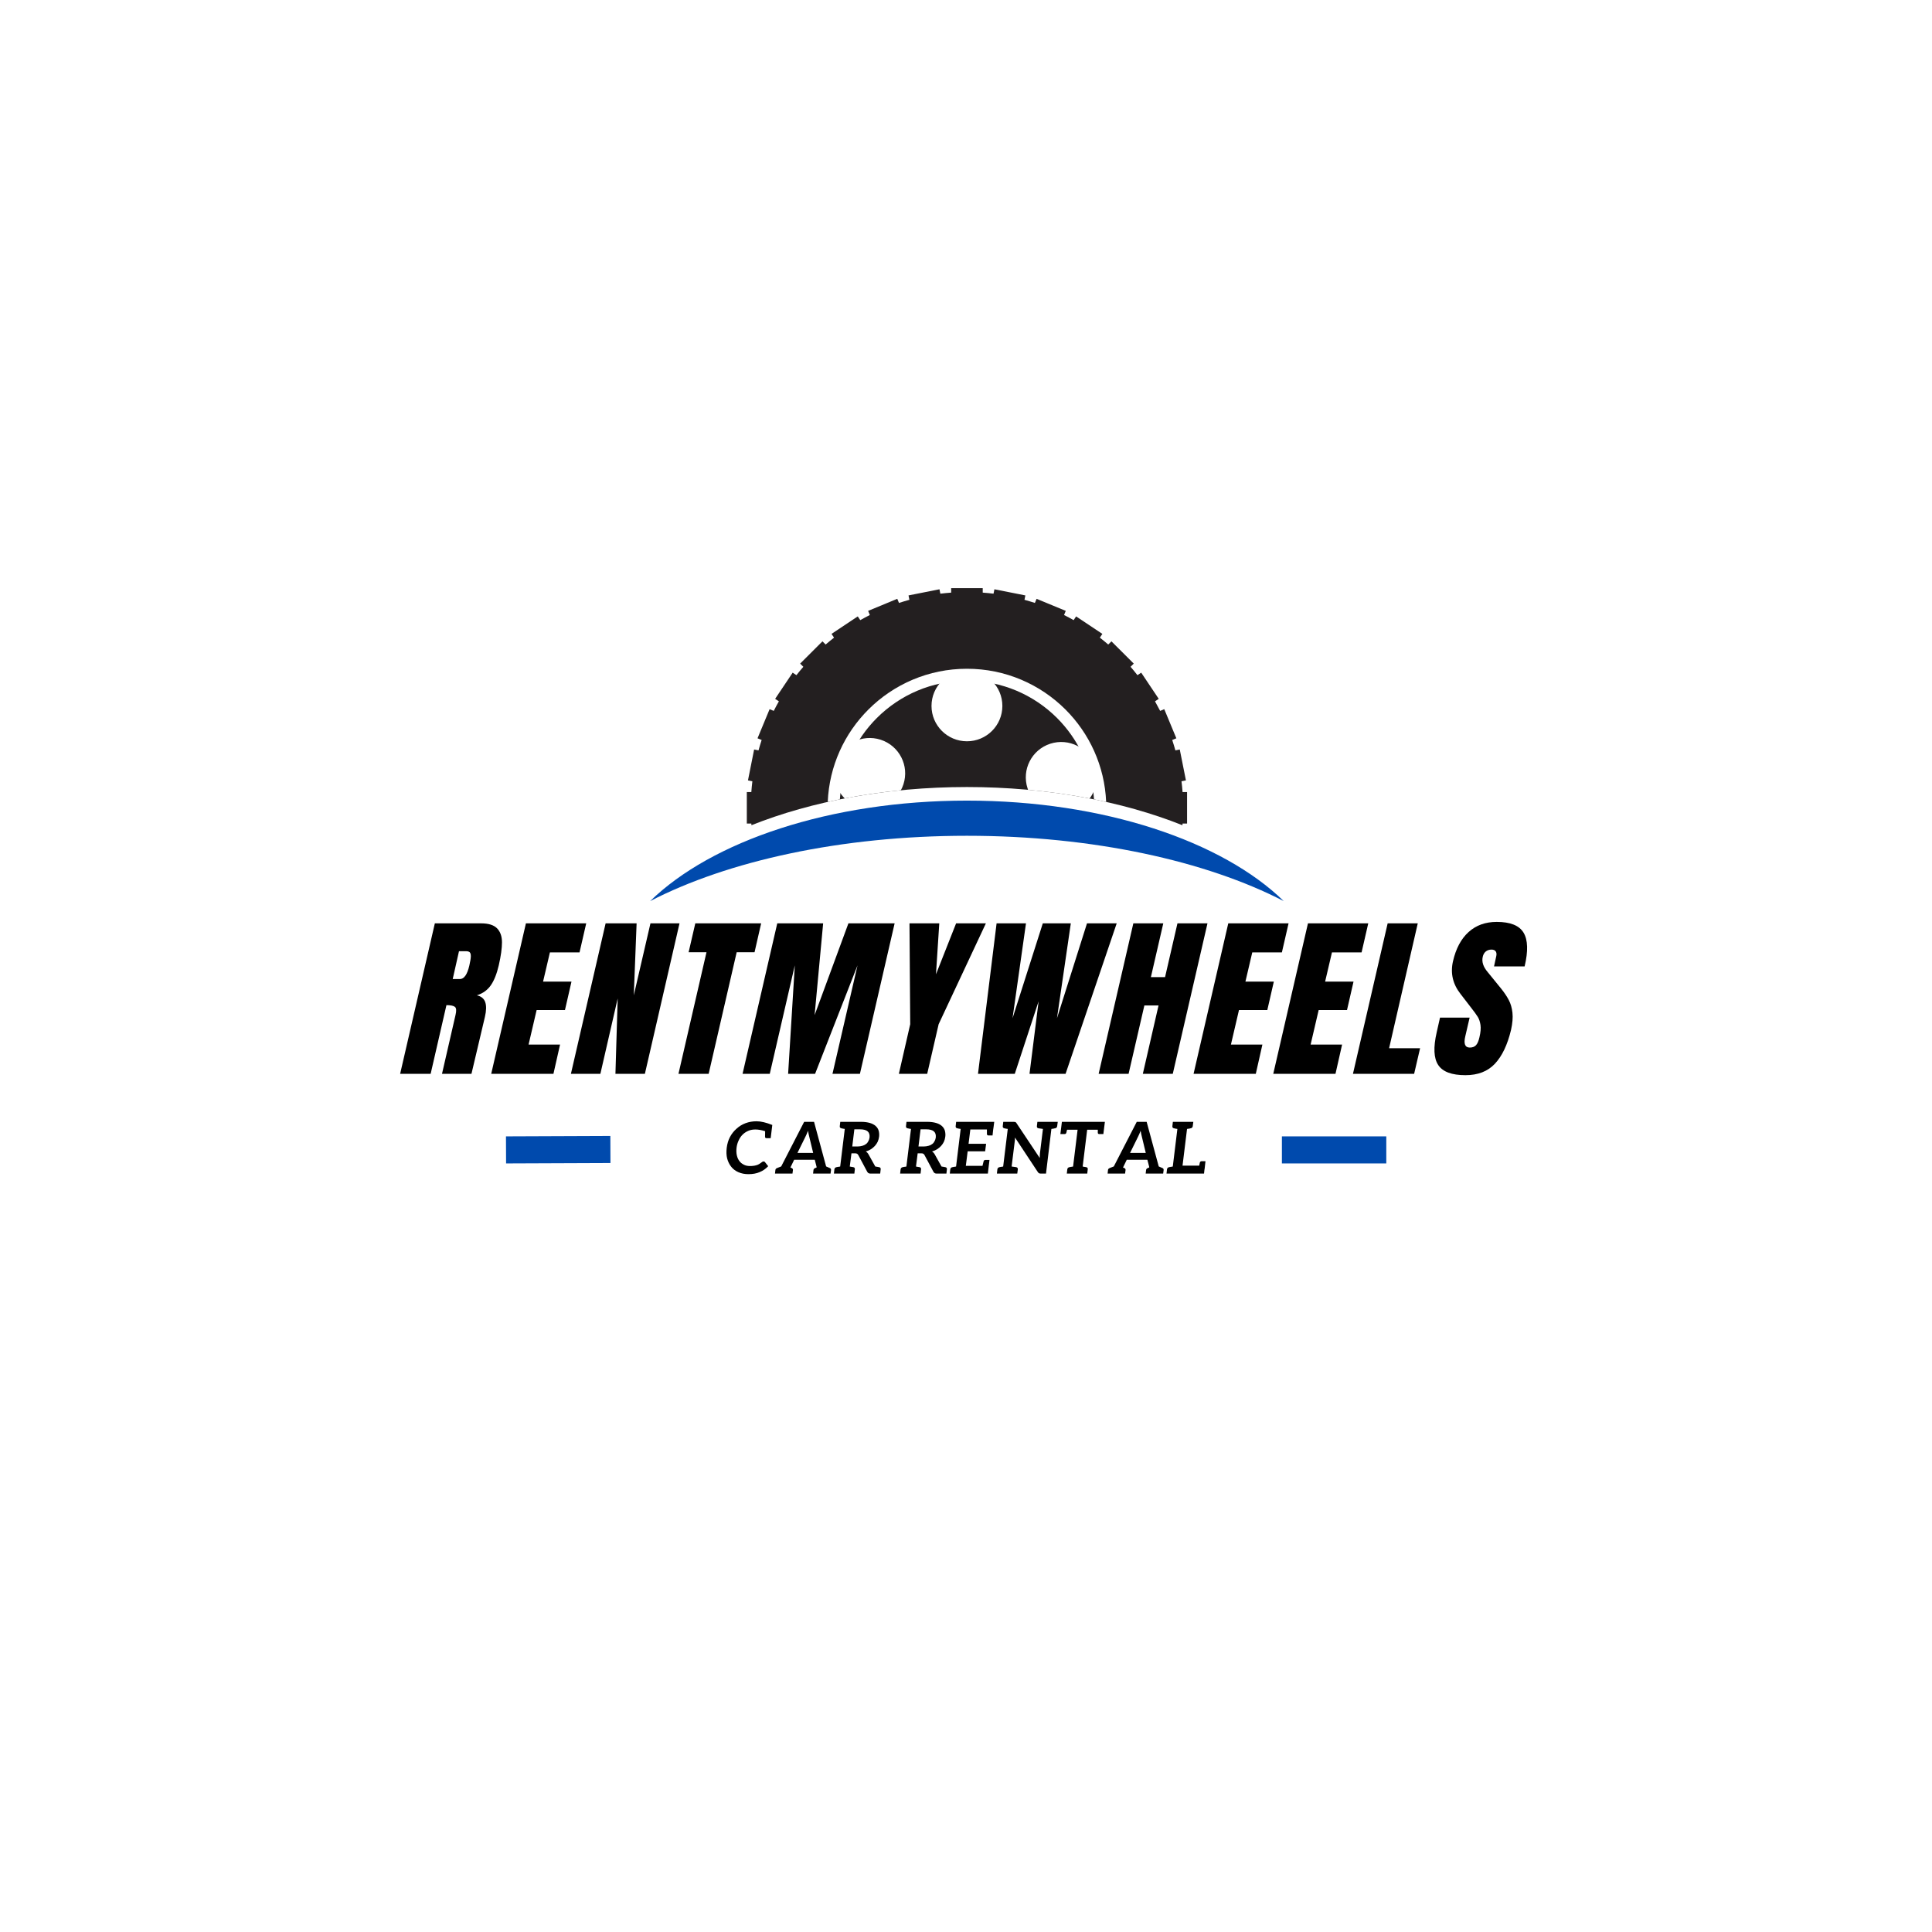 <svg xmlns="http://www.w3.org/2000/svg" xmlns:xlink="http://www.w3.org/1999/xlink" width="500" zoomAndPan="magnify" viewBox="0 0 375 375" height="500" preserveAspectRatio="xMidYMid meet" version="1.0"><defs><g/><clipPath id="a4f65c2702"><path d="M 144 114.156 L 231 114.156 L 231 161 L 144 161 Z M 144 114.156 " clip-rule="nonzero"/></clipPath><clipPath id="ffcc7c986f"><path d="M 126.191 155.375 L 249.176 155.375 L 249.176 174.906 L 126.191 174.906 Z M 126.191 155.375 " clip-rule="nonzero"/></clipPath></defs><rect x="-37.5" width="450" fill="#ffffff" y="-37.5" height="450" fill-opacity="1"/><rect x="-37.5" width="450" fill="#ffffff" y="-37.5" height="450" fill-opacity="1"/><rect x="-37.5" width="450" fill="#ffffff" y="-37.5" height="450" fill-opacity="1"/><g clip-path="url(#a4f65c2702)"><path fill="#231f20" d="M 190.746 115.027 C 191.449 115.078 192.148 115.148 192.844 115.234 L 193.016 114.379 L 199.023 115.57 L 198.852 116.422 C 199.531 116.609 200.207 116.812 200.871 117.031 L 201.203 116.23 L 206.863 118.57 L 206.531 119.375 C 207.16 119.691 207.781 120.02 208.391 120.367 L 208.875 119.645 L 213.969 123.039 L 213.48 123.766 C 214.035 124.199 214.578 124.645 215.109 125.102 L 215.73 124.484 L 220.062 128.805 L 219.441 129.422 C 219.898 129.953 220.344 130.496 220.777 131.051 L 221.508 130.562 L 224.91 135.645 L 224.188 136.129 C 224.531 136.738 224.863 137.359 225.184 137.984 L 225.984 137.652 L 228.328 143.301 L 227.527 143.633 C 227.75 144.297 227.953 144.969 228.141 145.648 L 228.992 145.477 L 230.188 151.473 L 229.328 151.645 C 229.414 152.336 229.484 153.035 229.535 153.738 L 230.41 153.738 L 230.41 159.852 L 229.535 159.852 C 229.527 159.957 229.52 160.066 229.508 160.176 C 217.832 155.52 203.359 152.762 187.684 152.762 C 172.008 152.762 157.531 155.52 145.855 160.176 C 145.848 160.066 145.84 159.957 145.832 159.852 L 144.957 159.852 L 144.957 153.738 L 145.832 153.738 C 145.883 153.035 145.949 152.336 146.035 151.645 L 145.18 151.473 L 146.375 145.477 L 147.227 145.648 C 147.414 144.969 147.617 144.297 147.836 143.633 L 147.035 143.301 L 149.379 137.652 L 150.184 137.984 C 150.5 137.359 150.832 136.738 151.18 136.129 L 150.453 135.645 L 153.859 130.562 L 154.586 131.051 C 155.02 130.496 155.465 129.953 155.926 129.426 L 155.305 128.805 L 159.637 124.484 L 160.258 125.102 C 160.789 124.645 161.332 124.199 161.887 123.766 L 161.398 123.039 L 166.492 119.645 L 166.977 120.367 C 167.586 120.02 168.207 119.691 168.836 119.375 L 168.504 118.57 L 174.16 116.23 L 174.492 117.031 C 175.16 116.812 175.832 116.609 176.512 116.422 L 176.344 115.57 L 182.352 114.379 L 182.52 115.234 C 183.215 115.148 183.914 115.082 184.621 115.027 L 184.621 114.156 L 190.746 114.156 L 190.746 115.027 " fill-opacity="1" fill-rule="evenodd"/></g><path fill="#ffffff" d="M 187.684 129.805 C 195.148 129.805 201.91 132.828 206.805 137.711 C 211.445 142.344 214.41 148.656 214.703 155.652 C 213.926 155.48 213.141 155.312 212.348 155.152 C 211.941 148.996 209.273 143.457 205.16 139.352 C 200.688 134.887 194.508 132.129 187.684 132.129 C 180.859 132.129 174.68 134.887 170.207 139.352 C 166.094 143.457 163.422 148.996 163.02 155.152 C 162.227 155.312 161.441 155.48 160.664 155.652 C 160.957 148.656 163.918 142.344 168.562 137.711 C 173.457 132.828 180.215 129.805 187.684 129.805 " fill-opacity="1" fill-rule="nonzero"/><path fill="#ffffff" d="M 162.277 147.988 C 163.449 144.383 167.328 142.41 170.941 143.582 C 174.551 144.754 176.531 148.625 175.355 152.23 C 175.223 152.637 175.055 153.027 174.855 153.391 C 171.109 153.762 167.469 154.293 163.961 154.969 C 162.188 153.199 161.449 150.527 162.277 147.988 Z M 187.684 130.16 C 191.48 130.16 194.559 133.23 194.559 137.023 C 194.559 140.812 191.48 143.883 187.684 143.883 C 183.887 143.883 180.805 140.812 180.805 137.023 C 180.805 133.23 183.887 130.16 187.684 130.16 Z M 212.523 148.762 C 213.242 150.961 212.785 153.262 211.496 154.984 C 207.66 154.242 203.664 153.676 199.547 153.301 C 199.512 153.203 199.477 153.105 199.445 153.004 C 198.27 149.398 200.25 145.527 203.859 144.355 C 207.473 143.188 211.352 145.16 212.523 148.762 " fill-opacity="1" fill-rule="evenodd"/><g clip-path="url(#ffcc7c986f)"><path fill="#004aad" d="M 187.684 155.398 C 214.191 155.398 237.262 163.281 249.176 174.906 C 234.141 167.129 212.164 162.223 187.684 162.223 C 163.203 162.223 141.227 167.129 126.191 174.906 C 138.102 163.281 161.176 155.398 187.684 155.398 " fill-opacity="1" fill-rule="evenodd"/></g><g fill="#000000" fill-opacity="1"><g transform="translate(79.715, 208.425)"><g><path d="M 4.688 -29.203 L 13.672 -29.203 C 15.098 -29.203 16.129 -28.879 16.766 -28.234 C 17.398 -27.586 17.719 -26.68 17.719 -25.516 C 17.719 -24.348 17.508 -22.859 17.094 -21.047 C 16.707 -19.391 16.191 -18.098 15.547 -17.172 C 14.898 -16.242 14 -15.598 12.844 -15.234 C 13.688 -15.047 14.227 -14.602 14.469 -13.906 C 14.707 -13.207 14.688 -12.254 14.406 -11.047 L 11.797 0 L 6.078 0 L 8.703 -11.422 C 8.898 -12.234 8.863 -12.754 8.594 -12.984 C 8.32 -13.211 7.77 -13.328 6.938 -13.328 L 3.875 0 L -2.047 0 Z M 9.547 -18.391 C 10.367 -18.391 10.984 -19.273 11.391 -21.047 C 11.566 -21.816 11.66 -22.395 11.672 -22.781 C 11.68 -23.164 11.613 -23.43 11.469 -23.578 C 11.32 -23.723 11.078 -23.797 10.734 -23.797 L 9.375 -23.797 L 8.156 -18.391 Z M 9.547 -18.391 "/></g></g></g><g fill="#000000" fill-opacity="1"><g transform="translate(97.393, 208.425)"><g><path d="M -2.047 0 L 4.688 -29.203 L 16.391 -29.203 L 15.094 -23.562 L 9.344 -23.562 L 8.016 -17.891 L 13.531 -17.891 L 12.266 -12.375 L 6.766 -12.375 L 5.203 -5.672 L 11.312 -5.672 L 10.031 0 Z M -2.047 0 "/></g></g></g><g fill="#000000" fill-opacity="1"><g transform="translate(112.862, 208.425)"><g><path d="M -2.047 0 L 4.688 -29.203 L 10.703 -29.203 L 10.156 -15.234 L 13.391 -29.203 L 19.031 -29.203 L 12.312 0 L 6.594 0 L 7.031 -14.625 L 3.672 0 Z M -2.047 0 "/></g></g></g><g fill="#000000" fill-opacity="1"><g transform="translate(131.254, 208.425)"><g><path d="M 0.438 0 L 5.875 -23.594 L 2.406 -23.594 L 3.703 -29.203 L 16.484 -29.203 L 15.203 -23.594 L 11.734 -23.594 L 6.297 0 Z M 0.438 0 "/></g></g></g><g fill="#000000" fill-opacity="1"><g transform="translate(146.178, 208.425)"><g><path d="M -2.047 0 L 4.688 -29.203 L 13.594 -29.203 L 11.938 -11.391 L 18.5 -29.203 L 27.469 -29.203 L 20.734 0 L 15.406 0 L 20.266 -21.047 L 12.031 0 L 6.797 0 L 8.094 -21.047 L 3.234 0 Z M -2.047 0 "/></g></g></g><g fill="#000000" fill-opacity="1"><g transform="translate(173.001, 208.425)"><g><path d="M 1.469 0 L 3.672 -9.625 L 3.531 -29.203 L 9.312 -29.203 L 8.672 -19.312 L 12.578 -29.203 L 18.359 -29.203 L 9.188 -9.625 L 6.969 0 Z M 1.469 0 "/></g></g></g><g fill="#000000" fill-opacity="1"><g transform="translate(189.626, 208.425)"><g><path d="M 0.203 0 L 3.812 -29.203 L 9.516 -29.203 L 6.906 -10.781 L 12.781 -29.203 L 18.219 -29.203 L 15.531 -10.781 L 21.359 -29.203 L 27.125 -29.203 L 17.203 0 L 10.203 0 L 11.969 -14.078 L 7.344 0 Z M 0.203 0 "/></g></g></g><g fill="#000000" fill-opacity="1"><g transform="translate(215.293, 208.425)"><g><path d="M -2.047 0 L 4.688 -29.203 L 10.5 -29.203 L 8.094 -18.766 L 10.844 -18.766 L 13.25 -29.203 L 19.078 -29.203 L 12.344 0 L 6.531 0 L 9.578 -13.266 L 6.828 -13.266 L 3.766 0 Z M -2.047 0 "/></g></g></g><g fill="#000000" fill-opacity="1"><g transform="translate(233.719, 208.425)"><g><path d="M -2.047 0 L 4.688 -29.203 L 16.391 -29.203 L 15.094 -23.562 L 9.344 -23.562 L 8.016 -17.891 L 13.531 -17.891 L 12.266 -12.375 L 6.766 -12.375 L 5.203 -5.672 L 11.312 -5.672 L 10.031 0 Z M -2.047 0 "/></g></g></g><g fill="#000000" fill-opacity="1"><g transform="translate(249.187, 208.425)"><g><path d="M -2.047 0 L 4.688 -29.203 L 16.391 -29.203 L 15.094 -23.562 L 9.344 -23.562 L 8.016 -17.891 L 13.531 -17.891 L 12.266 -12.375 L 6.766 -12.375 L 5.203 -5.672 L 11.312 -5.672 L 10.031 0 Z M -2.047 0 "/></g></g></g><g fill="#000000" fill-opacity="1"><g transform="translate(264.656, 208.425)"><g><path d="M -2.047 0 L 4.688 -29.203 L 10.531 -29.203 L 4.969 -4.969 L 10.984 -4.969 L 9.828 0 Z M -2.047 0 "/></g></g></g><g fill="#000000" fill-opacity="1"><g transform="translate(279.614, 208.425)"><g><path d="M 4.828 0.266 C 2.172 0.266 0.41 -0.391 -0.453 -1.703 C -1.328 -3.016 -1.426 -5.133 -0.75 -8.062 L -0.109 -10.906 L 5.641 -10.906 L 4.797 -7.281 C 4.453 -5.82 4.742 -5.094 5.672 -5.094 C 6.191 -5.094 6.594 -5.242 6.875 -5.547 C 7.164 -5.859 7.391 -6.379 7.547 -7.109 C 7.773 -8.055 7.844 -8.844 7.75 -9.469 C 7.656 -10.094 7.484 -10.613 7.234 -11.031 C 6.984 -11.445 6.508 -12.098 5.812 -12.984 L 3.875 -15.5 C 2.375 -17.406 1.883 -19.516 2.406 -21.828 C 2.977 -24.316 3.988 -26.211 5.438 -27.516 C 6.883 -28.828 8.707 -29.484 10.906 -29.484 C 13.539 -29.484 15.273 -28.785 16.109 -27.391 C 16.953 -25.992 17.02 -23.812 16.312 -20.844 L 10.375 -20.844 L 10.812 -22.844 C 10.895 -23.227 10.859 -23.535 10.703 -23.766 C 10.547 -23.992 10.273 -24.109 9.891 -24.109 C 9.441 -24.109 9.066 -23.984 8.766 -23.734 C 8.473 -23.484 8.281 -23.145 8.188 -22.719 C 7.957 -21.758 8.273 -20.77 9.141 -19.75 L 11.797 -16.484 C 12.41 -15.711 12.895 -14.984 13.25 -14.297 C 13.613 -13.609 13.848 -12.789 13.953 -11.844 C 14.055 -10.906 13.961 -9.789 13.672 -8.5 C 12.984 -5.625 11.941 -3.441 10.547 -1.953 C 9.16 -0.473 7.254 0.266 4.828 0.266 Z M 4.828 0.266 "/></g></g></g><g fill="#000000" fill-opacity="1"><g transform="translate(140.73, 227.795)"><g><path d="M 8.062 -6.875 C 7.875 -6.875 7.773 -6.957 7.766 -7.125 C 7.766 -7.457 7.77 -7.828 7.781 -8.234 C 7.062 -8.453 6.438 -8.562 5.906 -8.562 C 5.395 -8.562 4.953 -8.484 4.578 -8.328 C 4.141 -8.148 3.766 -7.91 3.453 -7.609 C 3.129 -7.297 2.867 -6.926 2.672 -6.5 C 2.441 -6.031 2.297 -5.535 2.234 -5.016 C 2.172 -4.441 2.191 -3.941 2.297 -3.516 C 2.398 -3.078 2.57 -2.707 2.812 -2.406 C 3.02 -2.125 3.316 -1.891 3.703 -1.703 C 4.016 -1.547 4.395 -1.469 4.844 -1.469 C 5.102 -1.469 5.344 -1.484 5.562 -1.516 C 5.727 -1.535 5.922 -1.578 6.141 -1.641 C 6.285 -1.68 6.457 -1.758 6.656 -1.875 C 6.781 -1.945 6.953 -2.066 7.172 -2.234 C 7.223 -2.273 7.27 -2.305 7.312 -2.328 C 7.352 -2.348 7.41 -2.359 7.484 -2.359 C 7.598 -2.359 7.68 -2.32 7.734 -2.25 L 8.375 -1.438 C 7.895 -0.926 7.348 -0.547 6.734 -0.297 C 6.109 -0.023 5.379 0.109 4.547 0.109 C 3.816 0.109 3.16 -0.02 2.578 -0.281 C 1.992 -0.539 1.531 -0.895 1.188 -1.344 C 0.832 -1.789 0.57 -2.328 0.406 -2.953 C 0.258 -3.555 0.234 -4.242 0.328 -5.016 C 0.43 -5.816 0.641 -6.508 0.953 -7.094 C 1.285 -7.719 1.707 -8.254 2.219 -8.703 C 2.738 -9.18 3.32 -9.539 3.969 -9.781 C 4.633 -10.031 5.348 -10.156 6.109 -10.156 C 6.961 -10.156 7.984 -9.914 9.172 -9.438 L 8.859 -6.875 Z M 8.062 -6.875 "/></g></g></g><g fill="#000000" fill-opacity="1"><g transform="translate(150.162, 227.795)"><g><path d="M 10.906 -1.078 C 11.07 -1.016 11.148 -0.891 11.141 -0.703 L 11.047 0 L 7.656 0 L 7.734 -0.703 C 7.754 -0.867 7.863 -0.992 8.062 -1.078 C 8.176 -1.109 8.27 -1.145 8.344 -1.188 L 8.328 -1.344 L 7.984 -2.688 L 3.984 -2.688 L 3.297 -1.266 L 3.25 -1.188 C 3.301 -1.156 3.359 -1.129 3.422 -1.109 L 3.516 -1.078 C 3.68 -0.992 3.758 -0.867 3.75 -0.703 L 3.656 0 L 0.266 0 L 0.344 -0.703 C 0.352 -0.867 0.461 -0.992 0.672 -1.078 C 0.68 -1.078 0.945 -1.18 1.469 -1.391 L 5.922 -10.047 L 7.844 -10.047 L 10.188 -1.391 C 10.633 -1.191 10.875 -1.086 10.906 -1.078 Z M 6.156 -7.125 L 4.625 -4.016 L 7.672 -4.016 L 6.922 -7.125 C 6.848 -7.383 6.805 -7.562 6.797 -7.656 C 6.754 -7.832 6.711 -8.051 6.672 -8.312 C 6.648 -8.258 6.609 -8.156 6.547 -8 C 6.484 -7.844 6.438 -7.727 6.406 -7.656 C 6.363 -7.539 6.281 -7.363 6.156 -7.125 Z M 6.156 -7.125 "/></g></g></g><g fill="#000000" fill-opacity="1"><g transform="translate(161.596, 227.795)"><g><path d="M 9.047 -1.25 C 9.273 -1.195 9.375 -1.055 9.344 -0.828 L 9.25 0 L 7.375 0 C 7.207 0 7.07 -0.031 6.969 -0.094 C 6.875 -0.156 6.789 -0.25 6.719 -0.375 L 5 -3.594 C 4.938 -3.707 4.863 -3.789 4.781 -3.844 C 4.695 -3.906 4.555 -3.938 4.359 -3.938 L 3.672 -3.938 L 3.344 -1.375 C 3.406 -1.363 3.477 -1.348 3.562 -1.328 C 3.656 -1.316 3.719 -1.305 3.75 -1.297 C 3.781 -1.297 3.816 -1.289 3.859 -1.281 C 3.91 -1.27 3.945 -1.266 3.969 -1.266 C 3.977 -1.266 3.992 -1.258 4.016 -1.25 L 4.047 -1.25 C 4.266 -1.195 4.359 -1.055 4.328 -0.828 L 4.234 0 L 0.266 0 L 0.359 -0.828 C 0.391 -1.055 0.523 -1.195 0.766 -1.25 C 0.797 -1.25 0.82 -1.254 0.844 -1.266 C 0.895 -1.273 0.973 -1.289 1.078 -1.312 C 1.098 -1.312 1.156 -1.316 1.25 -1.328 C 1.344 -1.348 1.422 -1.363 1.484 -1.375 L 2.375 -8.672 C 2.32 -8.68 2.25 -8.691 2.156 -8.703 C 2.062 -8.723 2 -8.734 1.969 -8.734 C 1.938 -8.742 1.898 -8.754 1.859 -8.766 C 1.816 -8.773 1.789 -8.781 1.781 -8.781 C 1.758 -8.781 1.738 -8.781 1.719 -8.781 L 1.703 -8.797 C 1.473 -8.848 1.375 -8.988 1.406 -9.219 L 1.5 -10.047 L 5.516 -10.047 C 6.18 -10.047 6.758 -9.973 7.25 -9.828 C 7.695 -9.703 8.07 -9.504 8.375 -9.234 C 8.656 -8.984 8.848 -8.68 8.953 -8.328 C 9.055 -7.941 9.082 -7.551 9.031 -7.156 C 8.988 -6.812 8.898 -6.488 8.766 -6.188 C 8.641 -5.914 8.457 -5.645 8.219 -5.375 C 7.988 -5.125 7.734 -4.91 7.453 -4.734 C 7.18 -4.555 6.848 -4.41 6.453 -4.297 C 6.68 -4.16 6.863 -3.961 7 -3.703 L 8.297 -1.375 C 8.328 -1.375 8.391 -1.363 8.484 -1.344 C 8.586 -1.32 8.66 -1.312 8.703 -1.312 C 8.742 -1.301 8.789 -1.289 8.844 -1.281 C 8.906 -1.27 8.941 -1.266 8.953 -1.266 C 8.984 -1.266 9.004 -1.258 9.016 -1.25 Z M 5.828 -5.406 C 6.086 -5.477 6.32 -5.598 6.531 -5.766 C 6.707 -5.898 6.852 -6.086 6.969 -6.328 C 7.082 -6.547 7.156 -6.773 7.188 -7.016 C 7.238 -7.535 7.117 -7.926 6.828 -8.188 C 6.523 -8.457 6.023 -8.594 5.328 -8.594 L 4.234 -8.594 L 3.828 -5.266 L 4.906 -5.266 C 5.195 -5.266 5.504 -5.312 5.828 -5.406 Z M 5.828 -5.406 "/></g></g></g><g fill="#000000" fill-opacity="1"><g transform="translate(171.238, 227.795)"><g/></g></g><g fill="#000000" fill-opacity="1"><g transform="translate(174.448, 227.795)"><g><path d="M 9.047 -1.25 C 9.273 -1.195 9.375 -1.055 9.344 -0.828 L 9.25 0 L 7.375 0 C 7.207 0 7.07 -0.031 6.969 -0.094 C 6.875 -0.156 6.789 -0.25 6.719 -0.375 L 5 -3.594 C 4.938 -3.707 4.863 -3.789 4.781 -3.844 C 4.695 -3.906 4.555 -3.938 4.359 -3.938 L 3.672 -3.938 L 3.344 -1.375 C 3.406 -1.363 3.477 -1.348 3.562 -1.328 C 3.656 -1.316 3.719 -1.305 3.75 -1.297 C 3.781 -1.297 3.816 -1.289 3.859 -1.281 C 3.91 -1.27 3.945 -1.266 3.969 -1.266 C 3.977 -1.266 3.992 -1.258 4.016 -1.25 L 4.047 -1.25 C 4.266 -1.195 4.359 -1.055 4.328 -0.828 L 4.234 0 L 0.266 0 L 0.359 -0.828 C 0.391 -1.055 0.523 -1.195 0.766 -1.25 C 0.797 -1.25 0.82 -1.254 0.844 -1.266 C 0.895 -1.273 0.973 -1.289 1.078 -1.312 C 1.098 -1.312 1.156 -1.316 1.25 -1.328 C 1.344 -1.348 1.422 -1.363 1.484 -1.375 L 2.375 -8.672 C 2.32 -8.68 2.25 -8.691 2.156 -8.703 C 2.062 -8.723 2 -8.734 1.969 -8.734 C 1.938 -8.742 1.898 -8.754 1.859 -8.766 C 1.816 -8.773 1.789 -8.781 1.781 -8.781 C 1.758 -8.781 1.738 -8.781 1.719 -8.781 L 1.703 -8.797 C 1.473 -8.848 1.375 -8.988 1.406 -9.219 L 1.5 -10.047 L 5.516 -10.047 C 6.18 -10.047 6.758 -9.973 7.25 -9.828 C 7.695 -9.703 8.07 -9.504 8.375 -9.234 C 8.656 -8.984 8.848 -8.68 8.953 -8.328 C 9.055 -7.941 9.082 -7.551 9.031 -7.156 C 8.988 -6.812 8.898 -6.488 8.766 -6.188 C 8.641 -5.914 8.457 -5.645 8.219 -5.375 C 7.988 -5.125 7.734 -4.91 7.453 -4.734 C 7.18 -4.555 6.848 -4.41 6.453 -4.297 C 6.68 -4.16 6.863 -3.961 7 -3.703 L 8.297 -1.375 C 8.328 -1.375 8.391 -1.363 8.484 -1.344 C 8.586 -1.32 8.66 -1.312 8.703 -1.312 C 8.742 -1.301 8.789 -1.289 8.844 -1.281 C 8.906 -1.27 8.941 -1.266 8.953 -1.266 C 8.984 -1.266 9.004 -1.258 9.016 -1.25 Z M 5.828 -5.406 C 6.086 -5.477 6.32 -5.598 6.531 -5.766 C 6.707 -5.898 6.852 -6.086 6.969 -6.328 C 7.082 -6.547 7.156 -6.773 7.188 -7.016 C 7.238 -7.535 7.117 -7.926 6.828 -8.188 C 6.523 -8.457 6.023 -8.594 5.328 -8.594 L 4.234 -8.594 L 3.828 -5.266 L 4.906 -5.266 C 5.195 -5.266 5.504 -5.312 5.828 -5.406 Z M 5.828 -5.406 "/></g></g></g><g fill="#000000" fill-opacity="1"><g transform="translate(184.09, 227.795)"><g><path d="M 2.562 -10.047 L 8.891 -10.047 L 8.766 -9.062 L 8.688 -8.562 L 8.562 -7.406 L 7.766 -7.406 C 7.586 -7.406 7.488 -7.492 7.469 -7.672 C 7.469 -7.672 7.469 -7.719 7.469 -7.812 C 7.469 -7.914 7.469 -8.031 7.469 -8.156 C 7.469 -8.281 7.469 -8.414 7.469 -8.562 L 4.25 -8.562 L 3.906 -5.781 L 7.312 -5.781 L 7.125 -4.328 L 3.734 -4.328 L 3.375 -1.5 L 6.609 -1.5 C 6.672 -1.781 6.742 -2.078 6.828 -2.391 C 6.879 -2.566 7 -2.656 7.188 -2.656 L 7.969 -2.656 L 7.828 -1.5 L 7.766 -0.969 L 7.656 0 L 0.266 0 L 0.359 -0.828 C 0.391 -1.055 0.523 -1.195 0.766 -1.25 C 0.773 -1.25 0.785 -1.25 0.797 -1.25 C 0.816 -1.258 0.832 -1.266 0.844 -1.266 C 0.863 -1.266 0.898 -1.27 0.953 -1.281 C 1.004 -1.289 1.047 -1.301 1.078 -1.312 C 1.098 -1.312 1.156 -1.316 1.25 -1.328 C 1.344 -1.348 1.422 -1.363 1.484 -1.375 L 2.375 -8.672 C 2.32 -8.68 2.25 -8.691 2.156 -8.703 C 2.062 -8.723 2 -8.734 1.969 -8.734 C 1.938 -8.742 1.898 -8.754 1.859 -8.766 C 1.816 -8.773 1.789 -8.781 1.781 -8.781 C 1.758 -8.781 1.738 -8.781 1.719 -8.781 L 1.703 -8.797 C 1.473 -8.848 1.375 -8.988 1.406 -9.219 L 1.5 -10.047 Z M 2.562 -10.047 "/></g></g></g><g fill="#000000" fill-opacity="1"><g transform="translate(193.231, 227.795)"><g><path d="M 11.031 -10.047 L 12.078 -10.047 L 11.969 -9.219 C 11.945 -8.988 11.816 -8.848 11.578 -8.797 C 11.566 -8.797 11.551 -8.789 11.531 -8.781 C 11.52 -8.781 11.504 -8.781 11.484 -8.781 C 11.473 -8.781 11.441 -8.773 11.391 -8.766 C 11.348 -8.754 11.312 -8.742 11.281 -8.734 C 11.25 -8.734 11.18 -8.723 11.078 -8.703 C 10.984 -8.691 10.906 -8.68 10.844 -8.672 L 9.797 0 L 8.812 0 C 8.676 0 8.555 -0.02 8.453 -0.062 C 8.379 -0.094 8.297 -0.176 8.203 -0.312 L 3.781 -7 C 3.781 -6.801 3.773 -6.66 3.766 -6.578 L 3.719 -6.172 L 3.125 -1.375 C 3.281 -1.352 3.43 -1.332 3.578 -1.312 C 3.734 -1.289 3.844 -1.273 3.906 -1.266 C 3.969 -1.254 4.004 -1.25 4.016 -1.25 C 4.242 -1.195 4.348 -1.055 4.328 -0.828 L 4.219 0 L 0.266 0 L 0.359 -0.828 C 0.391 -1.055 0.523 -1.195 0.766 -1.25 C 0.797 -1.25 0.82 -1.254 0.844 -1.266 C 0.895 -1.273 0.973 -1.289 1.078 -1.312 C 1.098 -1.312 1.156 -1.316 1.25 -1.328 C 1.344 -1.348 1.422 -1.363 1.484 -1.375 L 2.375 -8.672 C 2.32 -8.68 2.25 -8.691 2.156 -8.703 C 2.062 -8.723 2 -8.734 1.969 -8.734 C 1.938 -8.742 1.898 -8.754 1.859 -8.766 C 1.816 -8.773 1.789 -8.781 1.781 -8.781 C 1.758 -8.781 1.738 -8.781 1.719 -8.781 L 1.703 -8.797 C 1.473 -8.848 1.375 -8.988 1.406 -9.219 L 1.5 -10.047 L 3.531 -10.047 C 3.551 -10.047 3.586 -10.039 3.641 -10.031 C 3.691 -10.031 3.723 -10.031 3.734 -10.031 C 3.785 -10.031 3.832 -10.016 3.875 -9.984 C 3.914 -9.973 3.957 -9.945 4 -9.906 C 4.02 -9.883 4.055 -9.828 4.109 -9.734 L 8.578 -3.031 C 8.578 -3.238 8.582 -3.395 8.594 -3.5 C 8.602 -3.707 8.613 -3.859 8.625 -3.953 L 9.203 -8.672 C 8.641 -8.754 8.348 -8.797 8.328 -8.797 C 8.098 -8.848 8 -8.988 8.031 -9.219 L 8.125 -10.047 Z M 11.031 -10.047 "/></g></g></g><g fill="#000000" fill-opacity="1"><g transform="translate(205.567, 227.795)"><g><path d="M 8.672 -10.047 L 8.891 -10.047 L 8.594 -7.672 L 7.812 -7.672 C 7.625 -7.672 7.523 -7.754 7.516 -7.922 L 7.516 -8.516 L 5.453 -8.516 L 4.578 -1.375 C 4.641 -1.363 4.711 -1.348 4.797 -1.328 C 4.891 -1.316 4.953 -1.305 4.984 -1.297 C 5.016 -1.297 5.051 -1.289 5.094 -1.281 C 5.145 -1.27 5.18 -1.266 5.203 -1.266 C 5.211 -1.266 5.227 -1.258 5.25 -1.25 L 5.281 -1.25 C 5.5 -1.195 5.594 -1.055 5.562 -0.828 L 5.469 0 L 1.5 0 L 1.594 -0.828 C 1.625 -1.055 1.758 -1.195 2 -1.25 C 2 -1.25 2.008 -1.25 2.031 -1.25 C 2.051 -1.258 2.066 -1.266 2.078 -1.266 C 2.098 -1.266 2.133 -1.27 2.188 -1.281 C 2.238 -1.289 2.281 -1.301 2.312 -1.312 C 2.332 -1.312 2.391 -1.316 2.484 -1.328 C 2.578 -1.348 2.656 -1.363 2.719 -1.375 L 3.594 -8.516 L 1.547 -8.516 C 1.461 -8.16 1.414 -7.961 1.406 -7.922 C 1.352 -7.754 1.238 -7.672 1.062 -7.672 L 0.25 -7.672 L 0.547 -10.047 Z M 8.672 -10.047 "/></g></g></g><g fill="#000000" fill-opacity="1"><g transform="translate(214.721, 227.795)"><g><path d="M 10.906 -1.078 C 11.07 -1.016 11.148 -0.891 11.141 -0.703 L 11.047 0 L 7.656 0 L 7.734 -0.703 C 7.754 -0.867 7.863 -0.992 8.062 -1.078 C 8.176 -1.109 8.27 -1.145 8.344 -1.188 L 8.328 -1.344 L 7.984 -2.688 L 3.984 -2.688 L 3.297 -1.266 L 3.25 -1.188 C 3.301 -1.156 3.359 -1.129 3.422 -1.109 L 3.516 -1.078 C 3.68 -0.992 3.758 -0.867 3.75 -0.703 L 3.656 0 L 0.266 0 L 0.344 -0.703 C 0.352 -0.867 0.461 -0.992 0.672 -1.078 C 0.68 -1.078 0.945 -1.18 1.469 -1.391 L 5.922 -10.047 L 7.844 -10.047 L 10.188 -1.391 C 10.633 -1.191 10.875 -1.086 10.906 -1.078 Z M 6.156 -7.125 L 4.625 -4.016 L 7.672 -4.016 L 6.922 -7.125 C 6.848 -7.383 6.805 -7.562 6.797 -7.656 C 6.754 -7.832 6.711 -8.051 6.672 -8.312 C 6.648 -8.258 6.609 -8.156 6.547 -8 C 6.484 -7.844 6.438 -7.727 6.406 -7.656 C 6.363 -7.539 6.281 -7.363 6.156 -7.125 Z M 6.156 -7.125 "/></g></g></g><g fill="#000000" fill-opacity="1"><g transform="translate(226.154, 227.795)"><g><path d="M 7.094 -2.406 L 7.828 -2.406 L 7.672 -1 L 7.625 -0.734 L 7.547 0 L 0.266 0 L 0.359 -0.828 C 0.391 -1.055 0.523 -1.195 0.766 -1.25 C 0.797 -1.25 0.82 -1.254 0.844 -1.266 C 0.863 -1.266 0.898 -1.27 0.953 -1.281 C 1.004 -1.289 1.047 -1.301 1.078 -1.312 C 1.098 -1.312 1.156 -1.316 1.25 -1.328 C 1.344 -1.348 1.422 -1.363 1.484 -1.375 L 2.375 -8.672 C 2.32 -8.68 2.25 -8.691 2.156 -8.703 C 2.062 -8.723 2 -8.734 1.969 -8.734 C 1.938 -8.742 1.898 -8.754 1.859 -8.766 C 1.816 -8.773 1.789 -8.781 1.781 -8.781 C 1.75 -8.789 1.723 -8.797 1.703 -8.797 C 1.473 -8.848 1.375 -8.988 1.406 -9.219 L 1.5 -10.047 L 5.469 -10.047 L 5.359 -9.219 C 5.336 -8.988 5.207 -8.848 4.969 -8.797 C 4.938 -8.797 4.906 -8.789 4.875 -8.781 C 4.844 -8.758 4.773 -8.742 4.672 -8.734 C 4.641 -8.734 4.578 -8.723 4.484 -8.703 C 4.398 -8.691 4.32 -8.68 4.25 -8.672 L 3.375 -1.547 L 6.609 -1.547 C 6.68 -1.879 6.723 -2.078 6.734 -2.141 C 6.785 -2.316 6.906 -2.406 7.094 -2.406 Z M 7.094 -2.406 "/></g></g></g><path stroke-linecap="butt" transform="matrix(0.755, -0.003, 0.003, 0.75, 98.208, 220.571)" fill="none" stroke-linejoin="miter" d="M 0.001 3.499 L 26.835 3.498 " stroke="#004aad" stroke-width="7" stroke-opacity="1" stroke-miterlimit="4"/><path stroke-linecap="butt" transform="matrix(0.755, 0, 0, 0.75, 248.817, 220.571)" fill="none" stroke-linejoin="miter" d="M -0.001 3.499 L 26.837 3.499 " stroke="#004aad" stroke-width="7" stroke-opacity="1" stroke-miterlimit="4"/></svg>